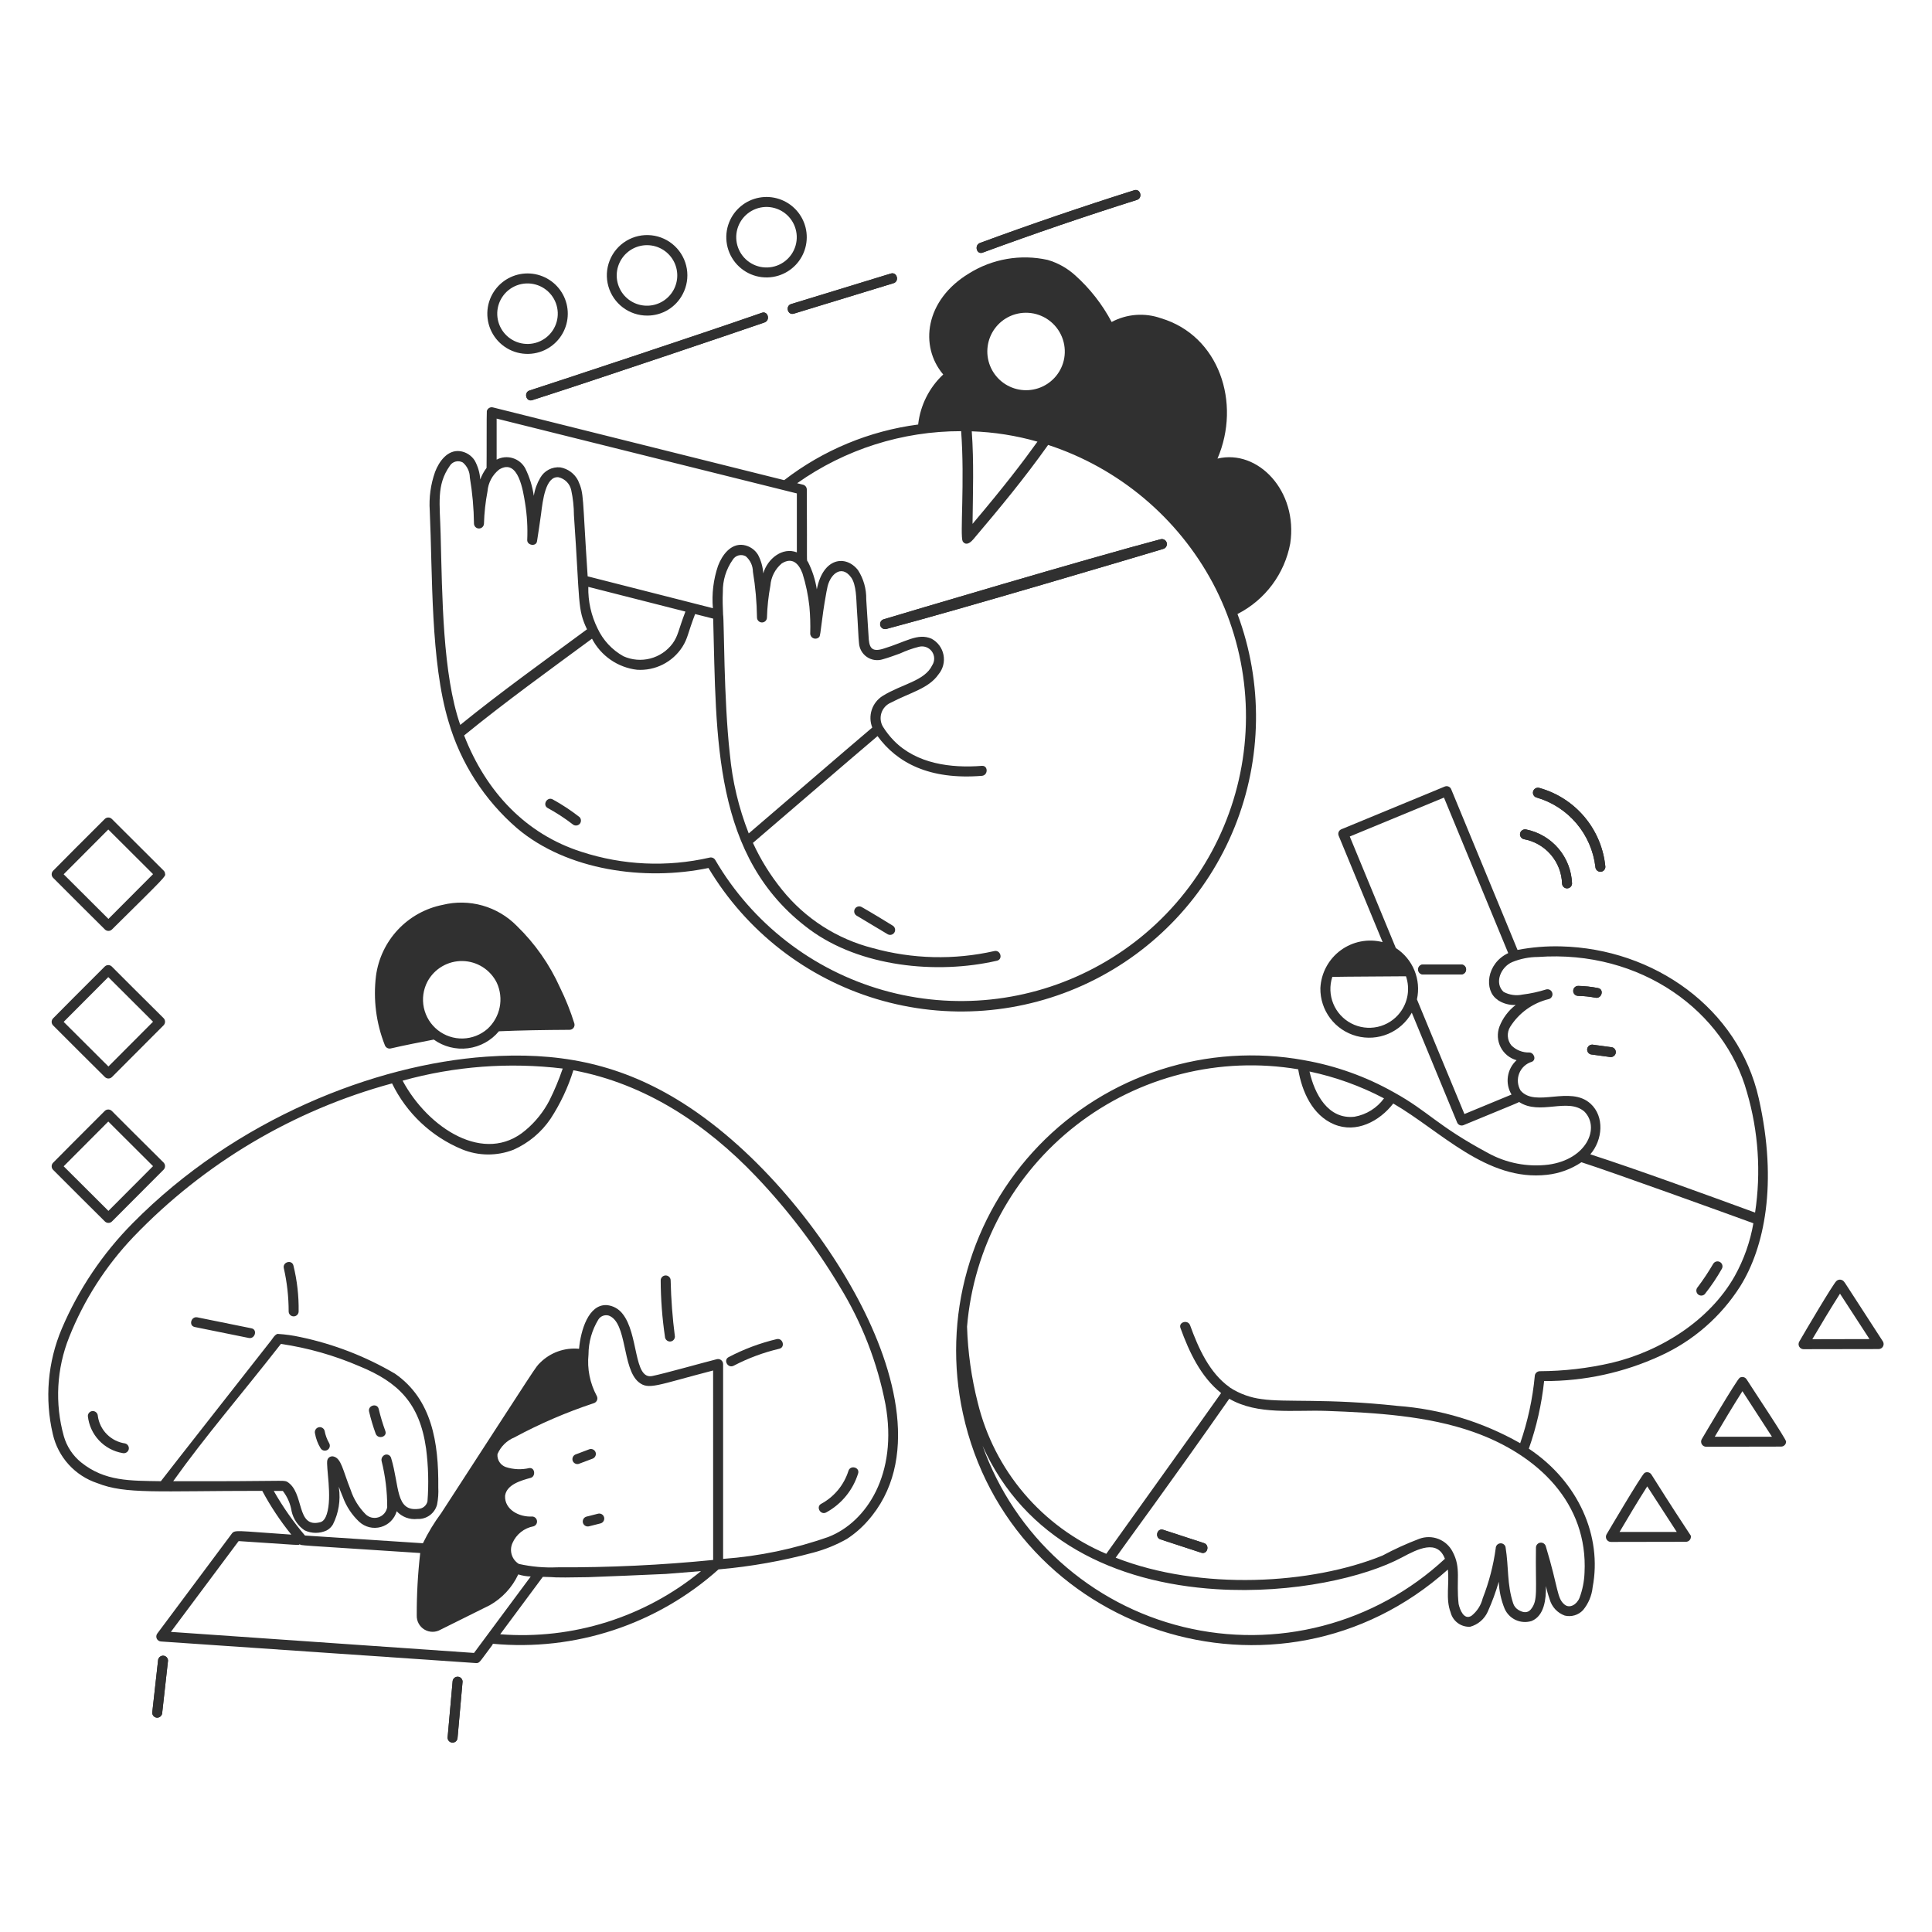 <?xml version="1.0" encoding="UTF-8"?>
<svg width="600px" height="600px" viewBox="0 0 600 600" version="1.1" xmlns="http://www.w3.org/2000/svg" xmlns:xlink="http://www.w3.org/1999/xlink">
    <title>02</title>
    <g id="02" stroke="none" stroke-width="1" fill="none" fill-rule="evenodd">
        <g id="streamlinehq-beta-testing-development-600" transform="translate(15, 59)" fill="#303030" fill-rule="nonzero">
            <path d="M162.726,259.03 C161.541,255.235 160.064,251.536 158.307,247.969 C155.121,240.872 150.62,234.444 145.041,229.024 C142.171,226.123 138.601,224.014 134.676,222.901 C130.751,221.788 126.605,221.708 122.64,222.67 C117.458,223.714 112.729,226.345 109.11,230.198 C105.491,234.05 103.16,238.934 102.441,244.171 C101.555,251.338 102.484,258.61 105.141,265.324 C105.225,265.531 105.377,265.702 105.571,265.81 C105.766,265.921 105.992,265.96 106.212,265.924 C110.748,264.883 115.323,263.998 119.898,263.122 C117.54,261.418 115.748,259.048 114.754,256.315 C113.76,253.582 113.61,250.612 114.323,247.792 C115.036,244.975 116.579,242.434 118.753,240.501 C120.927,238.569 123.631,237.335 126.515,236.958 C129.399,236.581 132.329,237.079 134.927,238.387 C137.524,239.695 139.669,241.753 141.083,244.294 C142.497,246.838 143.114,249.745 142.856,252.64 C142.598,255.538 141.476,258.289 139.635,260.542 C146.04,260.227 157.077,260.152 161.883,260.125 C162.016,260.125 162.147,260.092 162.266,260.032 C162.385,259.972 162.489,259.888 162.57,259.783 C162.651,259.678 162.708,259.555 162.735,259.423 C162.762,259.294 162.759,259.159 162.726,259.03 L162.726,259.03 Z" id="Path"></path>
            <path d="M382.95,94.894 C378.627,85.567 368.82,81.778 361.902,84.433 C370.266,66.907 363.234,44.995 344.046,40.126 C341.706,39.413 339.24,39.209 336.813,39.528 C334.389,39.847 332.058,40.682 329.982,41.977 C327.09,36.325 323.184,31.251 318.462,27.007 C316.062,24.863 313.218,23.275 310.134,22.356 C307.05,21.437 303.804,21.21 300.621,21.691 C289.521,22.966 277.092,29.833 274.653,41.623 C274.058,44.388 274.128,47.255 274.859,49.988 C275.589,52.72 276.958,55.24 278.853,57.34 C274.197,61.461 271.298,67.211 270.753,73.405 C291.189,70.547 311.991,74.721 329.745,85.242 C347.499,95.763 361.149,112.005 368.454,131.305 C382.389,124.285 389.367,108.736 382.95,94.894 Z M306.537,64.351 C303.606,64.946 300.561,64.619 297.822,63.416 C295.083,62.213 292.785,60.193 291.24,57.631 C289.695,55.07 288.978,52.094 289.191,49.11 C289.404,46.126 290.535,43.282 292.428,40.966 C294.321,38.65 296.883,36.976 299.766,36.174 C302.649,35.371 305.706,35.48 308.523,36.485 C311.343,37.49 313.779,39.341 315.504,41.786 C317.226,44.231 318.153,47.149 318.153,50.14 C318.156,53.486 317.001,56.731 314.886,59.321 C312.768,61.912 309.816,63.689 306.537,64.351 L306.537,64.351 Z" id="Shape"></path>
            <path d="M423.429,242.236 C423.414,242.155 423.396,242.077 423.372,241.999 C422.205,239.467 420.333,237.326 417.978,235.832 C415.626,234.339 412.89,233.556 410.103,233.578 C407.316,233.601 404.595,234.427 402.264,235.959 C399.936,237.49 398.097,239.662 396.972,242.212 C396.906,242.347 396.876,242.494 396.882,242.644 C396.885,242.791 396.927,242.938 397.002,243.067 C397.077,243.196 397.182,243.304 397.308,243.385 C397.434,243.463 397.575,243.511 397.725,243.523 C404.778,243.334 422.241,243.439 422.757,243.277 C422.874,243.259 422.982,243.217 423.081,243.154 C423.18,243.088 423.261,243.004 423.327,242.908 C423.39,242.809 423.432,242.698 423.45,242.581 C423.468,242.467 423.459,242.35 423.429,242.236 L423.429,242.236 Z" id="Path"></path>
            <path d="M150.291,65.263 C168.795,59.356 216.831,43.093 222.435,41.131 C224.304,40.477 223.5,37.483 221.61,38.131 C203.277,44.542 155.124,60.457 149.469,62.26 C147.573,62.881 148.383,65.872 150.291,65.263 Z" id="Path"></path>
            <path d="M231.531,38.41 L262.491,28.948 C264.393,28.366 263.583,25.375 261.669,25.948 L230.706,35.422 C228.807,36.004 229.617,38.995 231.531,38.41 Z" id="Path"></path>
            <path d="M290.178,19.45 C306.168,13.561 322.068,8.131 338.082,3.079 C339.975,2.479 339.165,-0.521 337.257,0.079 C320.907,5.242 305.013,10.681 289.353,16.45 C287.499,17.146 288.291,20.14 290.178,19.45 Z" id="Path"></path>
            <path d="M260.289,136.321 C282.789,130.387 339.969,113.362 346.245,111.469 C346.443,111.415 346.626,111.322 346.788,111.197 C346.95,111.072 347.085,110.916 347.184,110.739 C347.286,110.561 347.352,110.366 347.376,110.163 C347.403,109.96 347.388,109.755 347.334,109.558 C347.28,109.361 347.187,109.176 347.064,109.015 C346.938,108.853 346.782,108.718 346.605,108.617 C346.428,108.516 346.23,108.451 346.029,108.426 C345.825,108.4 345.621,108.415 345.423,108.469 C322.923,114.4 265.743,131.428 259.467,133.318 C259.27,133.372 259.086,133.464 258.924,133.589 C258.763,133.714 258.628,133.87 258.527,134.048 C258.426,134.225 258.36,134.421 258.335,134.623 C258.309,134.826 258.324,135.032 258.378,135.229 C258.432,135.426 258.524,135.61 258.649,135.772 C258.775,135.933 258.93,136.068 259.108,136.169 C259.285,136.27 259.481,136.335 259.683,136.361 C259.886,136.386 260.092,136.372 260.289,136.318 L260.289,136.321 Z" id="Path"></path>
            <path d="M481.308,247.861 C479.262,247.447 477.18,247.219 475.092,247.183 C474.681,247.183 474.288,247.345 473.997,247.636 C473.706,247.927 473.544,248.32 473.544,248.731 C473.544,249.142 473.706,249.535 473.997,249.826 C474.288,250.117 474.681,250.279 475.092,250.279 C476.904,250.315 478.713,250.504 480.492,250.849 C482.433,251.236 483.264,248.254 481.308,247.861 Z" id="Path"></path>
            <path d="M485.667,266.251 L479.868,265.465 C479.472,265.366 479.055,265.423 478.701,265.624 C478.344,265.825 478.083,266.155 477.963,266.545 C477.909,266.74 477.894,266.947 477.918,267.148 C477.942,267.349 478.008,267.544 478.107,267.721 C478.209,267.898 478.341,268.054 478.503,268.18 C478.662,268.303 478.848,268.396 479.043,268.45 L484.845,269.239 C485.241,269.335 485.658,269.278 486.012,269.077 C486.366,268.876 486.63,268.546 486.75,268.156 C486.804,267.961 486.819,267.754 486.795,267.553 C486.768,267.352 486.705,267.157 486.603,266.98 C486.504,266.803 486.369,266.647 486.207,266.521 C486.048,266.398 485.862,266.305 485.667,266.251 L485.667,266.251 Z" id="Path"></path>
            <path d="M438.792,240.529 L426.93,240.529 C426.531,240.546 426.153,240.717 425.877,241.006 C425.601,241.294 425.448,241.678 425.448,242.077 C425.448,242.479 425.601,242.863 425.877,243.151 C426.153,243.439 426.531,243.61 426.93,243.628 L438.792,243.628 C439.191,243.61 439.569,243.439 439.845,243.151 C440.121,242.863 440.274,242.479 440.274,242.077 C440.274,241.678 440.121,241.294 439.845,241.006 C439.569,240.717 439.191,240.546 438.792,240.529 L438.792,240.529 Z" id="Path"></path>
            <path d="M358.905,420.226 L346.245,416.092 C344.346,415.471 343.545,418.462 345.423,419.077 L358.08,423.214 C359.991,423.832 360.795,420.844 358.905,420.226 Z" id="Path"></path>
            <path d="M139.821,387.904 C145.158,383.362 161.121,376.975 167.748,374.776 C165.678,370.366 164.874,365.467 165.426,360.625 C162.69,360.271 159.909,360.691 157.4,361.84 C154.891,362.986 152.754,364.816 151.233,367.117 C150.495,368.236 120.033,415.216 118.731,417.199 C117.606,418.87 116.793,420.73 116.331,422.689 C115.794,424.957 115.944,424.708 115.131,442.066 C115.004,442.978 115.16,443.905 115.577,444.727 C115.995,445.546 116.653,446.218 117.465,446.653 C118.221,446.968 119.044,447.091 119.859,447.01 C120.675,446.929 121.458,446.65 122.139,446.194 C142.188,436.234 139.479,438.676 145.695,429.094 C139.275,426.676 140.103,417.295 146.748,413.992 C144.765,413.668 142.953,412.672 141.619,411.169 C140.284,409.669 139.507,407.752 139.419,405.745 C139.552,404.392 140.05,403.102 140.859,402.01 C141.667,400.915 142.757,400.063 144.012,399.541 C137.796,399.01 134.286,392.602 139.821,387.904 Z" id="Path"></path>
            <path d="M34.08,456.739 C33.48,462.121 32.88,467.506 32.28,472.891 C32.281,473.302 32.444,473.695 32.734,473.986 C33.024,474.274 33.417,474.439 33.828,474.439 C34.236,474.433 34.626,474.268 34.916,473.977 C35.205,473.689 35.371,473.299 35.379,472.891 L37.179,456.739 C37.179,456.328 37.016,455.935 36.726,455.644 C36.435,455.353 36.042,455.188 35.631,455.188 C35.221,455.194 34.83,455.359 34.541,455.65 C34.251,455.938 34.086,456.328 34.08,456.739 L34.08,456.739 Z" id="Path"></path>
            <path d="M125.559,463.24 C125.039,469.039 124.521,474.841 124.005,480.64 C124.006,481.051 124.17,481.444 124.461,481.735 C124.751,482.026 125.145,482.191 125.556,482.191 C125.965,482.185 126.355,482.017 126.644,481.729 C126.933,481.438 127.098,481.048 127.104,480.64 L128.658,463.24 C128.64,462.841 128.469,462.463 128.181,462.187 C127.892,461.911 127.508,461.758 127.108,461.758 C126.709,461.758 126.325,461.911 126.036,462.187 C125.747,462.463 125.577,462.841 125.559,463.24 L125.559,463.24 Z" id="Path"></path>
            <path d="M458.187,201.598 C461.451,202.183 464.415,203.87 466.587,206.377 C468.756,208.884 470.001,212.059 470.112,215.374 C470.13,215.773 470.301,216.15 470.589,216.426 C470.877,216.702 471.261,216.856 471.66,216.856 C472.062,216.856 472.446,216.702 472.734,216.426 C473.022,216.15 473.193,215.773 473.211,215.374 C473.064,211.393 471.582,207.577 469.008,204.537 C466.434,201.497 462.912,199.41 459.009,198.61 C458.613,198.514 458.196,198.572 457.842,198.774 C457.488,198.975 457.224,199.303 457.104,199.693 C456.996,200.089 457.047,200.512 457.251,200.869 C457.455,201.226 457.791,201.488 458.187,201.598 L458.187,201.598 Z" id="Path"></path>
            <path d="M462.21,188.677 C467.028,190.078 471.327,192.865 474.573,196.692 C477.816,200.518 479.865,205.214 480.462,210.196 C480.471,210.604 480.636,210.993 480.924,211.282 C481.212,211.57 481.602,211.736 482.01,211.744 C482.421,211.744 482.814,211.581 483.105,211.291 C483.396,211 483.561,210.607 483.561,210.196 C483.024,204.512 480.774,199.125 477.108,194.748 C473.442,190.372 468.534,187.213 463.032,185.689 C462.633,185.58 462.21,185.633 461.85,185.837 C461.493,186.042 461.229,186.38 461.121,186.778 C461.013,187.175 461.064,187.6 461.271,187.959 C461.475,188.317 461.811,188.58 462.21,188.689 L462.21,188.677 Z" id="Path"></path>
            <g id="Group" transform="translate(0, 0)">
                <path d="M106.365,266.602 C110.793,265.582 115.32,264.703 119.712,263.851 C122.783,266.062 126.579,267.028 130.334,266.548 C134.089,266.071 137.522,264.187 139.941,261.274 C146.841,260.974 153.711,260.869 161.889,260.821 C162.127,260.818 162.361,260.761 162.574,260.656 C162.786,260.548 162.972,260.395 163.115,260.203 C163.258,260.014 163.356,259.795 163.401,259.561 C163.446,259.327 163.437,259.084 163.374,258.856 C162.18,255.025 160.689,251.293 158.916,247.693 C155.692,240.515 151.137,234.014 145.491,228.535 C142.548,225.543 138.878,223.369 134.84,222.226 C130.803,221.083 126.537,221.01 122.463,222.016 C117.141,223.076 112.285,225.774 108.573,229.731 C104.861,233.689 102.48,238.708 101.763,244.087 C100.87,251.359 101.812,258.739 104.502,265.555 C104.626,265.93 104.886,266.245 105.23,266.44 C105.575,266.635 105.98,266.692 106.365,266.602 L106.365,266.602 Z M117.765,245.815 C118.821,243.859 120.395,242.23 122.315,241.111 C124.235,239.988 126.426,239.417 128.649,239.458 C130.872,239.499 133.04,240.151 134.917,241.342 C136.794,242.536 138.307,244.219 139.29,246.214 C140.384,248.596 140.694,251.263 140.177,253.831 C139.66,256.399 138.342,258.739 136.413,260.512 C134.293,262.375 131.587,263.437 128.766,263.515 C125.944,263.59 123.185,262.675 120.968,260.926 C118.751,259.18 117.217,256.711 116.632,253.948 C116.046,251.188 116.448,248.308 117.765,245.812 L117.765,245.815 Z M141.525,243.874 C140.472,242.053 139.05,240.47 137.351,239.228 C135.653,237.986 133.713,237.112 131.658,236.661 C129.603,236.21 127.476,236.193 125.413,236.61 C123.35,237.027 121.397,237.869 119.678,239.083 C117.96,240.297 116.512,241.855 115.429,243.661 C114.346,245.464 113.652,247.474 113.389,249.562 C113.126,251.65 113.301,253.771 113.903,255.787 C114.506,257.803 115.521,259.672 116.886,261.274 C113.586,261.928 110.286,262.606 106.986,263.311 C105.257,258.451 104.421,253.315 104.52,248.158 C104.562,243.571 105.835,239.081 108.207,235.156 C110.863,231.362 114.523,228.382 118.776,226.548 C123.029,224.714 127.708,224.1 132.291,224.773 C135.85,225.541 139.165,227.178 141.939,229.537 C147.571,234.441 152.115,240.471 155.277,247.237 C156.978,250.648 158.481,254.152 159.777,257.737 C153.504,257.755 147.672,257.875 142.023,258.1 C143.116,255.868 143.642,253.399 143.552,250.918 C143.463,248.434 142.761,246.01 141.51,243.862 L141.525,243.874 Z" id="Shape"></path>
                <path d="M318.528,47.128 C318.051,44.797 317.031,42.611 315.552,40.747 C314.07,38.884 312.174,37.396 310.011,36.403 C307.848,35.41 305.481,34.942 303.105,35.034 C300.726,35.127 298.404,35.779 296.325,36.937 C294.246,38.095 292.47,39.727 291.141,41.7 C289.809,43.673 288.963,45.932 288.669,48.293 C288.375,50.655 288.642,53.052 289.449,55.291 C290.253,57.53 291.576,59.547 293.307,61.18 C295.638,63.415 298.626,64.844 301.83,65.257 C305.034,65.669 308.286,65.043 311.109,63.471 C313.932,61.899 316.173,59.463 317.511,56.521 C318.846,53.579 319.203,50.287 318.528,47.128 L318.528,47.128 Z M315.336,53.056 C314.844,55.032 313.86,56.851 312.471,58.343 C311.085,59.835 309.342,60.95 307.407,61.585 C305.472,62.22 303.408,62.353 301.407,61.972 C299.406,61.591 297.534,60.709 295.968,59.408 C294.399,58.107 293.19,56.429 292.446,54.532 C291.705,52.636 291.456,50.581 291.726,48.562 C291.993,46.543 292.77,44.626 293.982,42.988 C295.194,41.351 296.802,40.048 298.653,39.202 C300.714,38.268 302.994,37.932 305.238,38.234 C307.479,38.535 309.591,39.462 311.331,40.907 C313.071,42.352 314.37,44.258 315.078,46.406 C315.786,48.555 315.876,50.859 315.336,53.056 L315.336,53.056 Z" id="Shape"></path>
                <path d="M459.792,390.901 C462.186,384.109 463.779,377.062 464.541,369.901 C477.009,369.955 489.336,367.276 500.655,362.053 C510.843,357.412 519.459,349.906 525.456,340.453 C532.899,328.519 537.189,308.701 531.207,282.136 C524.907,254.113 498.603,235.594 469.761,234.907 C465.24,234.788 460.722,235.158 456.282,236.008 C456.207,235.708 455.982,235.33 435.723,186.208 C435.66,186.015 435.558,185.837 435.426,185.684 C435.294,185.53 435.132,185.405 434.949,185.314 C434.769,185.224 434.571,185.17 434.367,185.156 C434.166,185.142 433.962,185.168 433.77,185.233 L401.67,198.496 C401.478,198.56 401.301,198.661 401.148,198.794 C400.992,198.927 400.869,199.089 400.776,199.27 C400.686,199.452 400.632,199.649 400.62,199.851 C400.605,200.053 400.632,200.257 400.695,200.449 C402.408,204.589 411.954,227.692 414.387,233.584 C412.158,233.016 409.83,232.951 407.574,233.392 C405.318,233.834 403.185,234.772 401.337,236.139 C399.486,237.505 397.962,239.266 396.876,241.294 C395.79,243.319 395.169,245.563 395.055,247.861 C394.998,251.236 396.072,254.536 398.103,257.233 C400.134,259.93 403.008,261.871 406.269,262.75 C409.53,263.626 412.989,263.392 416.1,262.081 C419.211,260.767 421.797,258.454 423.444,255.508 L437.478,289.48 C437.541,289.672 437.643,289.852 437.775,290.005 C437.907,290.161 438.069,290.284 438.252,290.377 C438.435,290.467 438.633,290.521 438.834,290.533 C439.038,290.548 439.242,290.521 439.434,290.455 C457.29,283.051 456.504,283.501 456.717,283.201 C463.23,287.518 471.804,281.767 477.012,286.177 C482.01,291.175 477.822,301.075 465.849,302.695 C459.375,303.493 452.817,302.224 447.105,299.074 C431.115,290.485 428.721,286.222 417.891,280.234 C409.275,275.368 399.891,272.005 390.147,270.283 C390.108,270.283 390.078,270.283 390.039,270.283 C390.003,270.265 389.967,270.25 389.928,270.238 C375.087,267.544 359.808,268.558 345.453,273.187 C331.095,277.816 318.105,285.916 307.629,296.77 C297.156,307.624 289.521,320.896 285.408,335.407 C281.292,349.921 280.824,365.224 284.043,379.96 C298.824,447.925 382.05,475.516 434.643,428.443 C435.162,432.781 433.896,437.536 435.489,441.703 C435.822,443.044 436.611,444.226 437.718,445.045 C438.828,445.867 440.19,446.275 441.567,446.203 C442.767,445.876 443.88,445.285 444.828,444.475 C445.773,443.665 446.526,442.657 447.036,441.52 C448.395,438.505 449.538,435.397 450.456,432.22 C450.57,435.106 451.188,437.95 452.286,440.62 C452.97,442.168 454.2,443.41 455.739,444.112 C457.281,444.811 459.024,444.922 460.641,444.421 C464.649,442.807 465.141,437.503 465.105,433.81 C465.105,433.021 465.075,434.23 466.263,437.677 C466.584,438.832 467.175,439.894 467.991,440.776 C468.807,441.655 469.821,442.324 470.949,442.732 C471.957,442.975 473.013,442.948 474.006,442.654 C475.002,442.36 475.899,441.808 476.613,441.055 C478.305,439.018 479.352,436.522 479.613,433.885 C482.607,418.18 475.278,401.218 459.792,390.901 Z M450.045,251.455 C450.09,251.503 450.141,251.551 450.192,251.599 C451.824,252.673 453.759,253.201 455.712,253.099 C453.441,254.839 451.692,257.17 450.66,259.84 C450.279,260.872 450.117,261.973 450.18,263.071 C450.246,264.169 450.54,265.24 451.041,266.221 C451.542,267.199 452.241,268.063 453.093,268.759 C453.945,269.455 454.932,269.968 455.991,270.262 C454.533,271.582 453.582,273.364 453.294,275.311 C453.006,277.255 453.405,279.238 454.419,280.921 L439.791,286.972 C433.491,271.756 425.214,251.872 425.043,251.368 C425.709,248.359 425.436,245.218 424.266,242.368 C423.096,239.517 421.08,237.092 418.491,235.42 L404.184,200.785 L433.437,188.698 L453.393,236.998 C446.589,240.202 445.791,248.602 450.045,251.455 Z M400.449,241.054 C401.559,239.521 403.011,238.272 404.694,237.406 C406.377,236.539 408.237,236.081 410.13,236.069 C412.02,236.056 413.889,236.488 415.584,237.331 C417.276,238.175 418.746,239.405 419.877,240.922 C417.12,240.955 404.184,240.988 400.449,241.054 Z M419.805,255.454 C418.074,257.716 415.602,259.294 412.821,259.909 C410.037,260.521 407.13,260.131 404.61,258.805 C402.087,257.479 400.119,255.304 399.048,252.664 C397.977,250.024 397.875,247.09 398.76,244.384 C403.149,244.282 418.401,244.24 421.638,244.192 C422.283,246.073 422.451,248.086 422.133,250.051 C421.812,252.013 421.014,253.867 419.805,255.448 L419.805,255.454 Z M478.941,283.747 C472.626,278.005 461.841,285.079 457.23,279.676 C456.759,278.878 456.477,277.984 456.402,277.063 C456.33,276.139 456.468,275.212 456.807,274.351 C457.146,273.49 457.677,272.716 458.358,272.092 C459.042,271.465 459.858,271.003 460.746,270.742 C462.225,270.088 461.379,267.886 459.963,267.859 C458.925,267.892 457.89,267.712 456.924,267.328 C455.958,266.947 455.082,266.368 454.35,265.63 C453.714,264.832 453.336,263.857 453.27,262.837 C453.204,261.82 453.45,260.803 453.978,259.93 C456.696,255.583 461.01,252.475 465.996,251.278 C466.395,251.17 466.731,250.906 466.935,250.546 C467.139,250.189 467.193,249.763 467.082,249.367 C466.974,248.968 466.71,248.629 466.353,248.425 C465.993,248.221 465.57,248.17 465.171,248.278 C462.771,249.037 460.302,249.574 457.803,249.877 C455.82,250.297 453.756,250.003 451.968,249.052 C448.986,246.328 451.044,241.288 454.668,239.77 C457.185,238.742 459.876,238.21 462.594,238.201 C494.787,235.87 520.653,255.238 527.55,280.261 C531.09,292.369 531.945,305.104 530.055,317.578 C514.311,311.818 493.425,304.186 478.887,299.485 C482.721,295.063 483.378,287.773 478.941,283.741 L478.941,283.747 Z M414.813,282.112 C412.608,285.127 409.32,287.17 405.639,287.812 C397.458,288.712 393.252,280.771 391.68,273.763 C399.738,275.464 407.523,278.269 414.813,282.106 L414.813,282.112 Z M285.324,353.002 C286.335,340.801 289.869,328.945 295.701,318.178 C301.533,307.414 309.534,297.979 319.2,290.464 C328.869,282.952 339.99,277.528 351.861,274.537 C363.732,271.543 376.095,271.048 388.167,273.079 C389.304,279.937 392.556,287.359 399.333,290.179 C406.233,293.047 413.418,289.222 417.69,283.705 C432.462,292.267 446.712,307.975 465.45,305.845 C469.272,305.428 472.938,304.09 476.127,301.945 C485.766,305.029 521.403,317.929 529.527,320.896 C528.534,326.644 526.578,332.185 523.74,337.282 C516.042,350.935 500.94,360.577 485.505,364.246 C478.185,365.938 470.697,366.808 463.185,366.841 C462.777,366.85 462.387,367.015 462.099,367.303 C461.808,367.591 461.643,367.981 461.634,368.389 C460.962,375.484 459.441,382.471 457.107,389.203 C445.389,382.543 432.333,378.58 418.89,377.605 C397.116,375.226 384.141,376.588 376.854,375.505 C373.356,375.076 369.999,373.864 367.032,371.962 C366.996,371.932 366.981,371.896 366.942,371.869 C360.6,367.414 357.159,359.647 354.603,352.6 C353.928,350.737 350.934,351.541 351.603,353.422 C354.303,360.865 357.903,368.599 364.227,373.627 C359.703,380.095 330.99,420.097 328.56,423.556 C318.714,419.386 309.981,412.972 303.054,404.827 C296.124,396.682 291.198,387.031 288.66,376.645 C286.692,368.908 285.573,360.982 285.324,353.002 L285.324,353.002 Z M290.163,390.043 C303.144,418.99 330.912,432.529 362.79,434.539 C386.706,436.039 408.966,430.789 420.411,424.66 C425.241,422.077 431.394,418.933 433.731,425.092 C423.003,435.07 409.965,442.231 395.787,445.924 C381.612,449.62 366.738,449.734 352.503,446.26 C338.271,442.789 325.122,435.832 314.241,426.022 C303.36,416.212 295.086,403.852 290.163,390.052 L290.163,390.043 Z M477.09,429.415 C476.994,432.07 476.475,434.689 475.548,437.179 C474.729,439.279 472.518,440.614 470.925,439.345 C468.453,437.371 469.089,434.488 465.048,421.168 C464.937,420.817 464.709,420.517 464.397,420.319 C464.088,420.121 463.716,420.04 463.353,420.091 C462.987,420.139 462.654,420.316 462.405,420.589 C462.159,420.862 462.018,421.213 462.006,421.582 C461.805,434.923 462.765,437.962 460.404,440.824 C459.336,442.123 457.782,441.748 456.504,440.944 C455.76,440.482 455.202,439.774 454.929,438.94 C452.952,432.874 453.609,427.936 452.553,421.411 C452.451,421.054 452.223,420.742 451.911,420.541 C451.599,420.337 451.224,420.25 450.855,420.301 C450.486,420.352 450.147,420.532 449.898,420.811 C449.652,421.09 449.514,421.45 449.511,421.822 C448.788,427.141 447.432,432.352 445.476,437.35 C444.948,439.516 443.709,441.439 441.96,442.819 C439.617,444.229 438.36,440.863 437.982,439.117 C437.172,431.737 438.84,427.993 436.128,422.917 C435.195,421.096 433.629,419.677 431.721,418.936 C429.813,418.192 427.701,418.174 425.781,418.885 C421.854,420.376 418.026,422.116 414.324,424.102 C392.424,433.039 357.816,435.088 331.485,424.753 C335.172,419.503 348.06,402.157 366.759,375.4 C375.678,380.554 386.859,378.808 396.942,379.171 C412.086,379.714 428.313,380.671 442.575,385.705 C462.804,392.857 478.191,407.932 477.09,429.424 L477.09,429.415 Z" id="Shape"></path>
                <path d="M363.099,83.425 C370.524,66.145 363.627,45.235 345.555,39.838 C343.059,38.957 340.41,38.605 337.77,38.804 C335.133,39.004 332.565,39.75 330.231,40.996 C327.342,35.535 323.508,30.628 318.909,26.503 C316.467,24.286 313.551,22.652 310.386,21.724 C301.983,19.854 293.184,21.368 285.891,25.939 C272.259,34.201 270.477,48.517 277.926,57.298 C273.606,61.342 270.855,66.784 270.159,72.661 C270.151,72.718 270.151,72.777 270.159,72.835 C255.001,74.814 240.639,80.778 228.537,90.118 L138.087,67.525 C137.688,67.424 137.265,67.485 136.91,67.694 C136.555,67.903 136.297,68.243 136.191,68.641 C136.098,69.007 136.164,83.737 136.104,86.311 C135.276,87.406 134.617,88.62 134.148,89.911 C134.011,87.857 133.43,85.858 132.444,84.052 C131.938,83.256 131.265,82.58 130.47,82.072 C129.675,81.565 128.779,81.237 127.845,81.112 C123.945,80.623 121.317,84.382 120.111,87.571 C118.751,91.425 118.19,95.517 118.464,99.595 C119.364,119.5 118.671,146.443 124.293,165.079 C128.042,177.957 135.44,189.473 145.593,198.238 C161.058,211.321 185.193,214.69 205.02,210.562 C216.729,230.159 235.341,244.672 257.201,251.251 C279.061,257.827 302.592,255.997 323.172,246.118 C343.749,236.236 359.892,219.019 368.43,197.846 C376.965,176.674 377.28,153.075 369.309,131.683 L369.399,131.644 C373.602,129.489 377.256,126.399 380.082,122.612 C382.905,118.825 384.825,114.442 385.692,109.798 C388.152,93.484 375.666,80.41 363.099,83.425 Z M239.457,138.772 C239.931,138.055 240.126,133.177 241.557,125.419 C241.719,124.552 241.584,125.149 241.842,123.973 C242.487,119.596 246.213,116.038 249.318,120.313 C250.98,122.605 250.908,127.177 251.085,129.748 C251.499,135.79 251.559,138.835 251.766,140.668 C251.814,141.536 252.062,142.382 252.49,143.14 C252.918,143.897 253.515,144.546 254.234,145.036 C254.954,145.525 255.776,145.843 256.637,145.963 C257.499,146.084 258.377,146.005 259.203,145.732 C260.367,145.447 263.91,144.181 264.54,143.932 C266.399,143.07 268.335,142.383 270.321,141.88 C271.063,141.675 271.851,141.701 272.577,141.955 C273.305,142.209 273.937,142.678 274.392,143.3 C274.845,143.922 275.099,144.668 275.119,145.438 C275.139,146.207 274.924,146.965 274.503,147.61 C272.184,152.494 265.098,153.421 259.131,157.114 C257.526,158.113 256.322,159.645 255.73,161.441 C255.138,163.237 255.195,165.184 255.891,166.942 C249.24,172.54 219.915,197.842 217.527,199.828 C214.416,191.927 212.441,183.626 211.659,175.171 C209.736,158.02 209.91,133.735 209.559,131.854 C209.454,129.52 209.367,127.186 209.484,124.855 C209.422,121.28 210.495,117.778 212.55,114.853 C212.953,114.181 213.601,113.691 214.357,113.488 C215.114,113.284 215.92,113.382 216.606,113.761 C217.298,114.355 217.854,115.092 218.237,115.92 C218.62,116.748 218.821,117.649 218.826,118.561 C219.605,123.255 220.027,128.002 220.089,132.76 C220.089,133.17 220.252,133.564 220.542,133.855 C220.833,134.145 221.226,134.308 221.637,134.308 C222.047,134.308 222.441,134.145 222.731,133.855 C223.022,133.564 223.185,133.17 223.185,132.76 C223.284,129.437 223.641,126.127 224.253,122.86 C224.352,121.538 224.715,120.249 225.319,119.07 C225.923,117.89 226.757,116.843 227.772,115.99 C231.072,113.89 233.109,116.062 234.237,119.14 C235.281,122.475 235.994,125.904 236.367,129.379 C236.622,132.171 236.707,134.976 236.622,137.779 C236.631,138.104 236.739,138.419 236.931,138.682 C237.123,138.945 237.39,139.143 237.698,139.251 C238.005,139.358 238.338,139.37 238.652,139.285 C238.966,139.199 239.247,139.02 239.457,138.772 L239.457,138.772 Z M139.236,71.002 C145.41,72.541 212.166,89.176 232.47,94.24 L232.47,112.54 C228.009,110.8 223.338,114.514 222.039,119.074 L222.039,119.038 C221.901,117.031 221.348,115.074 220.413,113.293 C219.929,112.497 219.279,111.814 218.508,111.292 C217.737,110.77 216.862,110.419 215.943,110.266 C211.935,109.624 209.217,113.461 207.984,116.74 C206.552,120.964 206.01,125.439 206.394,129.883 C201.957,128.761 182.19,123.724 167.502,119.983 C165.801,94.672 166.452,94.516 164.52,90.205 C163.976,89.155 163.199,88.243 162.247,87.54 C161.296,86.836 160.197,86.361 159.033,86.149 C157.788,86.023 156.534,86.262 155.423,86.838 C154.313,87.414 153.394,88.302 152.781,89.392 C151.764,91.112 151.086,93.011 150.783,94.987 C150.347,92.016 149.448,89.132 148.119,86.44 C147.288,84.915 145.891,83.777 144.23,83.272 C142.568,82.767 140.775,82.935 139.236,83.74 L139.236,71.002 Z M197.862,130.93 C195.6,136.855 195.651,138.364 193.896,140.83 C192.182,143.135 189.733,144.785 186.953,145.508 C184.173,146.23 181.23,145.981 178.611,144.802 C175.087,142.839 172.275,139.813 170.574,136.156 C168.591,132.15 167.607,127.724 167.706,123.256 C173.691,124.765 192.621,129.604 197.862,130.93 Z M121.842,106.861 C121.593,97.336 120.495,91.642 124.665,85.711 C125.068,85.039 125.716,84.55 126.473,84.347 C127.23,84.144 128.035,84.243 128.721,84.622 C129.396,85.189 129.942,85.897 130.319,86.695 C130.697,87.492 130.897,88.362 130.908,89.245 C131.708,94.004 132.14,98.819 132.201,103.645 C132.218,104.044 132.389,104.421 132.678,104.697 C132.967,104.974 133.351,105.128 133.75,105.128 C134.15,105.128 134.534,104.974 134.823,104.697 C135.111,104.421 135.282,104.044 135.3,103.645 C135.397,100.271 135.764,96.91 136.398,93.595 C136.502,92.274 136.878,90.988 137.504,89.82 C138.129,88.652 138.99,87.625 140.031,86.806 C146.031,83.146 147.483,93.676 148.08,97.306 C148.687,101.067 148.906,104.881 148.734,108.688 C148.662,110.395 151.521,110.848 151.776,109.099 C152.199,106.252 152.676,103.414 153.039,100.555 C153.543,96.505 154.434,88.732 158.469,89.218 C159.434,89.44 160.316,89.933 161.011,90.639 C161.707,91.345 162.187,92.233 162.396,93.202 C162.948,95.757 163.23,98.363 163.239,100.978 C165.15,128.578 164.274,130 167.298,136.441 C154.005,146.251 140.16,156.184 127.935,166.126 C122.448,150.34 122.355,126.436 121.842,106.861 L121.842,106.861 Z M324.837,241.606 C304.674,252.28 281.167,254.749 259.227,248.497 C237.287,242.242 218.614,227.749 207.111,208.048 C206.933,207.759 206.667,207.534 206.353,207.406 C206.038,207.278 205.691,207.254 205.362,207.337 C192.18,210.356 178.425,209.734 165.57,205.537 C148.248,200.002 135.951,186.886 129.138,169.402 C142.014,158.902 155.493,149.206 168.852,139.351 C170.217,141.979 172.204,144.233 174.642,145.915 C177.078,147.598 179.891,148.657 182.832,149.002 C185.596,149.183 188.359,148.621 190.833,147.376 C193.308,146.13 195.404,144.244 196.905,141.916 C198.642,139.171 198.492,137.929 200.874,131.698 L206.484,133.117 C207.513,170.209 206.259,207.295 236.376,229.621 C252.006,241.213 275.742,243.703 294.621,239.359 C296.565,238.912 295.743,235.927 293.799,236.359 C281.328,239.179 268.353,238.863 256.035,235.438 C244.944,232.613 235.069,226.266 227.892,217.351 C224.27,212.889 221.225,207.988 218.829,202.765 C219.993,201.805 251.412,174.742 257.529,169.606 C263.58,177.892 273.621,183.253 289.929,181.942 C291.903,181.786 291.921,178.693 289.929,178.846 C280.299,179.584 269.7,178.225 262.629,171.046 C261.327,169.712 260.174,168.241 259.191,166.657 C258.817,166.016 258.583,165.303 258.507,164.565 C258.43,163.827 258.511,163.081 258.745,162.377 C258.98,161.673 259.361,161.027 259.865,160.482 C260.368,159.937 260.982,159.506 261.666,159.217 C267.666,156.07 273.387,154.849 276.447,150.448 C277.143,149.617 277.646,148.641 277.917,147.591 C278.187,146.541 278.22,145.444 278.012,144.38 C277.804,143.316 277.361,142.312 276.715,141.441 C276.069,140.57 275.236,139.855 274.278,139.348 C269.973,137.5 266.325,140.356 259.206,142.501 C255.45,143.635 254.877,141.862 254.736,138.475 C254.736,138.418 254.166,129.559 254.016,127.114 C254.082,123.898 253.186,120.736 251.445,118.033 C247.683,113.275 240.618,114.07 238.668,124.033 C238.204,121.053 237.274,118.164 235.911,115.474 C235.407,114.661 235.71,117.754 235.56,93.037 C235.558,92.697 235.447,92.368 235.242,92.097 C235.037,91.826 234.749,91.63 234.423,91.537 L232.557,91.072 C247.447,80.53 265.247,74.88 283.491,74.902 C284.658,90.595 283.089,107.302 283.962,109.102 C284.589,110.089 285.708,110.323 287.289,108.463 C295.719,98.512 303.078,89.62 310.509,79.174 C332.439,86.36 350.757,101.726 361.647,122.074 C367.092,132.337 370.458,143.572 371.553,155.138 C372.651,166.704 371.454,178.372 368.034,189.475 C364.617,200.578 359.04,210.898 351.627,219.843 C344.217,228.788 335.112,236.184 324.837,241.606 L324.837,241.606 Z M286.791,74.95 C293.697,75.184 300.546,76.262 307.191,78.16 C302.409,84.814 296.991,91.897 287.031,103.696 C287.133,94.102 287.487,84.502 286.791,74.95 Z M368.166,128.731 C360.726,110.241 347.412,94.709 330.279,84.529 C313.143,74.348 293.136,70.083 273.339,72.391 C274.134,66.932 276.946,61.97 281.22,58.483 C281.364,58.339 281.478,58.168 281.556,57.98 C281.634,57.793 281.673,57.591 281.673,57.388 C281.673,57.184 281.634,56.983 281.556,56.795 C281.478,56.607 281.364,56.437 281.22,56.293 C271.92,47.164 276.624,28.549 298.998,24.346 C301.917,23.761 304.926,23.784 307.836,24.414 C310.746,25.045 313.494,26.268 315.909,28.009 C321.153,32.415 325.398,37.886 328.365,44.059 C328.485,44.257 328.65,44.427 328.842,44.554 C329.037,44.681 329.259,44.763 329.487,44.794 C329.718,44.825 329.952,44.803 330.174,44.732 C330.396,44.66 330.597,44.54 330.765,44.38 C334.482,40.939 340.491,41.806 342.903,42.34 C359.151,45.94 369.201,66.073 358.629,85.651 C358.464,85.949 358.404,86.292 358.455,86.628 C358.506,86.964 358.665,87.274 358.908,87.511 C359.154,87.747 359.469,87.897 359.805,87.937 C360.144,87.977 360.483,87.906 360.777,87.733 C369.141,82.393 382.482,90.166 382.893,104.794 C382.899,109.758 381.525,114.626 378.924,118.853 C376.323,123.081 372.594,126.501 368.16,128.731 L368.166,128.731 Z" id="Shape"></path>
                <path d="M152.586,50.332 C154.598,49.699 156.417,48.567 157.873,47.041 C159.33,45.516 160.376,43.647 160.916,41.608 C161.455,39.569 161.469,37.426 160.957,35.38 C160.446,33.334 159.424,31.451 157.989,29.906 C156.552,28.362 154.749,27.205 152.746,26.545 C150.743,25.885 148.605,25.743 146.532,26.132 C144.459,26.521 142.518,27.428 140.891,28.769 C139.263,30.11 138.001,31.842 137.223,33.802 C136.351,35.997 136.12,38.395 136.555,40.717 C136.991,43.038 138.075,45.189 139.683,46.919 C141.291,48.649 143.357,49.888 145.641,50.492 C147.924,51.096 150.333,51.041 152.586,50.332 L152.586,50.332 Z M140.946,33.292 C142.034,31.62 143.626,30.338 145.491,29.631 C147.356,28.924 149.397,28.828 151.32,29.359 C153.243,29.888 154.947,31.016 156.187,32.579 C157.426,34.142 158.136,36.058 158.215,38.051 C158.293,40.044 157.735,42.01 156.622,43.665 C155.509,45.32 153.898,46.578 152.022,47.257 C150.147,47.936 148.104,48.001 146.19,47.442 C144.275,46.883 142.588,45.73 141.372,44.149 C140.184,42.607 139.505,40.733 139.429,38.788 C139.353,36.843 139.883,34.922 140.946,33.292 L140.946,33.292 Z" id="Shape"></path>
                <path d="M186.015,39.01 C188.284,39.016 190.512,38.398 192.453,37.222 C194.394,36.047 195.975,34.36 197.022,32.347 C198.299,29.929 198.749,27.159 198.302,24.461 C197.854,21.764 196.535,19.287 194.546,17.41 C192.557,15.534 190.008,14.361 187.288,14.072 C184.569,13.783 181.83,14.393 179.491,15.809 C177.151,17.225 175.341,19.369 174.336,21.913 C173.331,24.456 173.188,27.259 173.929,29.891 C174.669,32.523 176.252,34.84 178.435,36.487 C180.618,38.135 183.28,39.021 186.015,39.01 Z M178.038,21.439 C178.913,20.085 180.121,18.978 181.547,18.226 C182.973,17.474 184.569,17.101 186.18,17.143 C187.792,17.186 189.366,17.642 190.75,18.469 C192.135,19.295 193.283,20.464 194.085,21.862 C194.888,23.26 195.317,24.842 195.331,26.454 C195.346,28.066 194.946,29.655 194.169,31.068 C193.392,32.48 192.265,33.67 190.896,34.521 C189.527,35.372 187.962,35.857 186.351,35.929 C184.626,36.009 182.913,35.612 181.399,34.781 C179.885,33.951 178.63,32.719 177.771,31.222 C176.912,29.724 176.482,28.019 176.529,26.293 C176.576,24.567 177.098,22.887 178.038,21.439 L178.038,21.439 Z" id="Shape"></path>
                <path d="M226.806,26.584 C228.816,25.95 230.634,24.818 232.09,23.293 C233.545,21.768 234.591,19.899 235.13,17.861 C235.669,15.823 235.684,13.681 235.173,11.636 C234.661,9.591 233.641,7.708 232.206,6.163 C230.771,4.619 228.969,3.462 226.967,2.801 C224.965,2.14 222.828,1.997 220.756,2.384 C218.684,2.771 216.743,3.676 215.115,5.015 C213.486,6.354 212.223,8.083 211.443,10.042 C210.568,12.238 210.334,14.637 210.768,16.961 C211.202,19.285 212.286,21.437 213.895,23.17 C215.504,24.902 217.571,26.142 219.856,26.746 C222.141,27.351 224.551,27.294 226.806,26.584 L226.806,26.584 Z M215.166,9.541 C216.254,7.87 217.846,6.588 219.711,5.881 C221.576,5.174 223.617,5.079 225.54,5.609 C227.463,6.139 229.167,7.267 230.406,8.83 C231.645,10.393 232.355,12.309 232.434,14.302 C232.512,16.295 231.954,18.261 230.841,19.916 C229.728,21.571 228.117,22.828 226.242,23.508 C224.367,24.187 222.324,24.252 220.41,23.693 C218.495,23.135 216.808,21.982 215.592,20.401 C214.404,18.858 213.726,16.984 213.649,15.039 C213.573,13.093 214.103,11.172 215.166,9.541 Z" id="Shape"></path>
                <path d="M19.722,286.009 C19.429,285.724 19.036,285.565 18.627,285.565 C18.218,285.565 17.825,285.724 17.532,286.009 C12.81,290.671 1.488,302.104 1.488,302.104 C1.202,302.398 1.043,302.791 1.043,303.199 C1.043,303.607 1.202,304 1.488,304.294 C4.938,307.789 17.28,320.044 17.58,320.338 C17.873,320.623 18.266,320.782 18.675,320.782 C19.084,320.782 19.477,320.623 19.77,320.338 C19.77,320.338 35.148,304.909 35.817,304.246 C36.099,303.952 36.256,303.559 36.256,303.151 C36.256,302.743 36.099,302.35 35.817,302.056 C31.08,297.412 20.391,286.672 19.722,286.009 Z M18.672,317.053 L4.773,303.202 L18.63,289.303 L32.529,303.16 L18.672,317.053 Z" id="Shape"></path>
                <path d="M17.58,275.491 C17.872,275.776 18.265,275.938 18.675,275.938 C19.084,275.938 19.477,275.776 19.77,275.491 C19.77,275.491 35.148,260.062 35.817,259.399 C36.099,259.105 36.256,258.712 36.256,258.304 C36.256,257.896 36.099,257.503 35.817,257.209 C31.08,252.565 20.394,241.825 19.722,241.165 C19.43,240.877 19.037,240.716 18.627,240.716 C18.217,240.716 17.824,240.877 17.532,241.165 C12.81,245.824 2.148,256.585 1.488,257.257 C1.201,257.548 1.04,257.941 1.04,258.352 C1.04,258.76 1.201,259.156 1.488,259.447 C4.938,262.942 17.28,275.194 17.58,275.491 Z M18.63,244.45 L32.529,258.307 L18.672,272.206 L4.773,258.349 L18.63,244.45 Z" id="Shape"></path>
                <path d="M17.586,229.66 C17.878,229.944 18.269,230.103 18.676,230.103 C19.084,230.103 19.475,229.944 19.767,229.66 C36.474,213.16 36.474,213.16 36.267,212.389 C36.259,212.006 36.101,211.642 35.826,211.375 C35.826,211.375 20.4,195.988 19.728,195.328 C19.437,195.043 19.046,194.884 18.639,194.884 C18.232,194.884 17.841,195.043 17.55,195.328 C12.936,199.867 2.331,210.568 1.491,211.426 C1.206,211.717 1.046,212.109 1.046,212.516 C1.046,212.924 1.206,213.315 1.491,213.607 C4.902,217.069 17.157,229.237 17.586,229.66 Z M4.77,212.515 L18.63,198.61 L32.535,212.473 L18.672,226.375 L4.77,212.515 Z" id="Shape"></path>
                <path d="M195.156,282.385 C176.37,271.03 157.782,267.625 135.975,269.161 C101.505,271.588 58.275,288.403 26.22,320.86 C16.88,330.286 9.41,341.395 4.206,353.602 C-0.191,363.958 -1.171,375.448 1.41,386.401 C2.209,389.908 3.899,393.148 6.316,395.809 C8.733,398.473 11.797,400.468 15.21,401.599 C24.072,405.1 33.726,403.999 66.444,403.999 C69.022,408.802 72.044,413.35 75.471,417.589 C58.173,416.443 57.915,415.948 56.871,417.445 L33.795,448.381 C33.642,448.612 33.554,448.876 33.539,449.152 C33.524,449.428 33.583,449.704 33.71,449.947 C33.837,450.193 34.027,450.4 34.261,450.547 C34.495,450.694 34.764,450.775 35.04,450.781 L132.948,457.489 C133.788,457.438 133.827,457.378 136.026,454.393 C137.931,451.807 138.024,451.786 138.057,451.486 C150.7,452.671 163.452,451.228 175.513,447.253 C187.574,443.278 198.684,436.855 208.146,428.386 L208.218,428.386 C218.199,427.513 228.083,425.752 237.753,423.13 C241.333,422.167 244.777,420.757 248.004,418.93 C250.382,417.385 252.537,415.525 254.412,413.398 C270.963,394.87 263.142,366.478 251.562,344.611 C239.472,321.781 218.538,296.515 195.156,282.385 Z M159.756,272.848 C158.61,276.217 157.242,279.508 155.658,282.694 C153.825,286.246 151.306,289.399 148.245,291.97 C135.531,302.86 117.945,291.37 110.031,276.61 C126.202,272.116 143.098,270.838 159.762,272.848 L159.756,272.848 Z M38.79,401.002 C48.861,386.872 59.394,374.8 72.243,358.363 C80.635,359.602 88.829,361.933 96.618,365.293 C108.702,370.249 115.329,376.783 117.318,390.826 C118.029,396.28 118.176,401.794 117.756,407.278 C117.602,407.902 117.255,408.463 116.763,408.877 C116.272,409.294 115.662,409.543 115.02,409.591 C107.772,410.539 109.11,402.529 106.476,393.829 C106.413,393.565 106.278,393.325 106.086,393.136 C105.895,392.944 105.654,392.812 105.391,392.749 C105.128,392.686 104.853,392.698 104.597,392.782 C104.34,392.869 104.112,393.022 103.938,393.229 C103.755,393.412 103.62,393.64 103.541,393.886 C103.463,394.132 103.445,394.396 103.488,394.651 C104.671,399.364 105.264,404.206 105.252,409.066 C105.132,409.792 104.814,410.47 104.333,411.025 C103.852,411.58 103.227,411.991 102.526,412.213 C101.825,412.435 101.077,412.456 100.364,412.279 C99.651,412.102 99.001,411.73 98.487,411.205 C96.4,409.09 94.83,406.525 93.897,403.705 C91.419,397.48 91.02,393.922 88.572,393.322 C88.166,393.22 87.737,393.286 87.378,393.499 C87.02,393.715 86.76,394.063 86.658,394.468 C86.175,396.391 88.233,405.808 86.49,411.214 C86.151,412.264 85.569,413.437 84.507,413.722 C76.767,415.777 79.707,404.422 74.082,401.122 C72.591,400.603 73.983,401.083 38.79,401.002 Z M145.107,414.202 C143.921,414.907 142.91,415.87 142.152,417.025 C141.393,418.177 140.907,419.485 140.729,420.853 C140.55,422.221 140.686,423.613 141.124,424.921 C141.563,426.229 142.293,427.42 143.259,428.404 C138.279,436.147 138.798,435.199 128.364,440.404 C125.555,442.066 122.602,443.473 119.541,444.604 C118.458,444.721 117.468,443.956 117.534,442.36 C118.311,422.386 118.86,423.43 118.491,422.908 C119.915,419.749 121.663,416.746 123.708,413.95 L136.473,394.279 C136.818,395.65 137.534,396.898 138.543,397.891 C139.551,398.881 140.814,399.574 142.191,399.892 C136.632,403.459 138.039,411.661 145.107,414.202 L145.107,414.202 Z M114.426,442.672 C114.394,443.551 114.598,444.424 115.017,445.198 C115.436,445.969 116.055,446.617 116.809,447.07 C117.563,447.523 118.425,447.766 119.305,447.775 C120.185,447.781 121.05,447.553 121.812,447.112 C122.979,446.542 137.079,439.525 137.079,439.525 C140.932,437.359 144.015,434.047 145.902,430.048 C145.922,430.015 145.938,429.982 145.95,429.946 C147.204,430.342 148.508,430.561 149.823,430.597 L132.21,454.333 C126.147,453.913 48.774,448.552 38.067,447.799 L59.109,419.599 C78.885,420.898 77.742,420.964 78.063,420.565 C78.816,421.036 75.609,420.682 115.503,423.304 C114.761,429.733 114.401,436.201 114.426,442.672 Z M140.343,448.537 C144.333,443.167 153.156,431.275 153.579,430.702 C158.934,430.78 154.326,431.038 167.616,430.807 C168.303,430.807 190.185,429.907 191.745,429.805 C192.465,429.757 201.645,429.019 202.71,428.923 C185.229,443.26 162.884,450.289 140.343,448.537 L140.343,448.537 Z M206.475,425.458 C190.386,427.06 174.225,427.825 158.058,427.744 C154.054,427.921 150.044,427.567 146.133,426.691 C145.072,426.037 144.285,425.017 143.92,423.826 C143.555,422.635 143.637,421.351 144.15,420.214 C144.729,418.876 145.628,417.703 146.769,416.794 C147.909,415.885 149.256,415.273 150.69,415.009 C151.041,414.898 151.341,414.67 151.539,414.358 C151.736,414.049 151.817,413.68 151.768,413.314 C151.719,412.951 151.542,412.615 151.27,412.369 C150.997,412.123 150.646,411.979 150.279,411.967 C146.229,412.21 141.678,409.819 141.852,405.55 C142.302,402.001 146.952,400.75 149.802,399.964 C151.431,399.523 151.17,396.712 149.391,396.922 C146.985,397.483 144.473,397.381 142.122,396.622 C141.297,396.343 140.591,395.794 140.114,395.065 C139.637,394.336 139.418,393.469 139.491,392.602 C140.493,390.244 142.383,388.372 144.753,387.397 C152.642,383.149 160.886,379.594 169.392,376.777 C169.619,376.711 169.828,376.594 170.003,376.435 C170.179,376.279 170.316,376.081 170.406,375.862 C170.495,375.643 170.533,375.406 170.518,375.172 C170.503,374.935 170.435,374.707 170.319,374.5 C168.202,370.558 167.313,366.076 167.766,361.624 C167.774,357.823 168.82,354.1 170.793,350.851 C171.12,350.305 171.618,349.885 172.211,349.651 C172.803,349.42 173.455,349.39 174.066,349.57 C179.841,351.709 178.161,365.953 183.327,370.219 C186.42,372.775 188.946,371.155 206.463,366.619 L206.475,425.458 Z M166.791,374.383 C158.358,377.29 150.191,380.914 142.377,385.216 C145.458,380.47 152.739,369.229 153.312,368.365 C154.537,366.523 156.24,365.047 158.238,364.096 C160.236,363.145 162.455,362.755 164.658,362.965 C164.535,366.88 165.263,370.777 166.791,374.383 L166.791,374.383 Z M242.391,418.258 C231.807,422.008 220.767,424.318 209.568,425.125 L209.568,364.612 C209.565,364.375 209.508,364.141 209.401,363.928 C209.295,363.715 209.142,363.532 208.953,363.385 C208.764,363.241 208.545,363.142 208.312,363.094 C208.08,363.046 207.839,363.052 207.609,363.112 C203.007,364.273 191.337,367.57 187.569,368.335 C181.68,369.535 183.423,355.282 178.299,348.955 C177.712,348.208 176.979,347.587 176.144,347.131 C175.308,346.678 174.389,346.399 173.442,346.315 L173.409,346.315 L173.391,346.315 C167.778,346.051 165.342,354.1 164.829,359.884 C162.627,359.668 160.406,359.941 158.322,360.682 C156.237,361.423 154.342,362.614 152.772,364.171 C151.131,365.833 153.105,363.013 122.043,410.878 C119.856,413.824 117.947,416.971 116.343,420.271 L79.71,417.871 C76.05,413.569 72.803,408.931 70.014,404.017 C70.014,404.017 71.97,404.017 72.828,404.017 C74.268,405.874 75.213,408.064 75.573,410.386 C76.119,412.78 77.552,414.877 79.584,416.254 C80.661,416.767 81.838,417.037 83.031,417.04 C84.225,417.043 85.404,416.782 86.484,416.275 C87.269,415.84 87.925,415.207 88.386,414.436 C90.153,410.932 90.807,406.969 90.258,403.081 C90.228,402.349 90.042,402.544 91.503,405.979 C92.571,408.871 94.296,411.478 96.543,413.59 C97.433,414.418 98.52,415 99.7,415.288 C100.88,415.573 102.114,415.552 103.284,415.225 C104.454,414.898 105.52,414.277 106.38,413.419 C107.24,412.561 107.866,411.499 108.198,410.329 C109,411.205 109.998,411.88 111.11,412.297 C112.222,412.714 113.417,412.861 114.597,412.729 C115.984,412.807 117.355,412.402 118.476,411.58 C119.597,410.758 120.399,409.576 120.744,408.229 C121.082,406.486 121.206,404.707 121.113,402.931 C121.248,388.975 119.133,375.568 107.673,367.612 C98.569,362.257 88.655,358.417 78.318,356.245 C75.968,355.726 73.58,355.393 71.178,355.249 C71.136,355.249 71.103,355.297 71.061,355.312 L70.992,355.312 C70.107,355.828 69.849,356.461 69.228,357.262 C68.607,358.063 35.742,399.898 34.959,401.002 C25.395,400.846 17.595,401.083 10.236,395.188 C7.625,393.091 5.731,390.235 4.818,387.013 C1.98,376.846 2.569,366.028 6.495,356.23 C11.098,344.677 17.873,334.114 26.454,325.114 C48.397,302.23 76.158,285.757 106.758,277.459 C111.249,286.711 118.978,293.995 128.481,297.928 C133.594,300.022 139.317,300.07 144.465,298.063 C149.136,295.996 153.13,292.657 155.991,288.424 C159.032,283.762 161.414,278.698 163.068,273.382 C185.25,277.513 204.255,290.035 219.798,306.367 C229.673,316.738 238.369,328.174 245.727,340.459 C252.654,351.727 257.487,364.156 259.992,377.146 C263.889,398.74 254.139,413.617 242.391,418.258 Z" id="Shape"></path>
                <path d="M497.865,398.935 C497.646,398.587 497.298,398.341 496.899,398.248 C496.497,398.152 496.077,398.218 495.726,398.431 C494.826,398.986 484.026,417.349 483.903,417.562 C483.78,417.799 483.72,418.063 483.726,418.33 C483.735,418.594 483.81,418.855 483.945,419.086 C484.08,419.314 484.272,419.506 484.5,419.641 C484.731,419.776 484.989,419.851 485.256,419.86 C485.256,419.86 507.615,419.824 508.587,419.818 C508.791,419.815 508.995,419.773 509.181,419.692 C509.37,419.611 509.541,419.494 509.682,419.347 C509.826,419.2 509.937,419.029 510.012,418.837 C510.09,418.648 510.126,418.444 510.123,418.24 C510.129,417.541 511.005,419.752 497.865,398.935 Z M487.965,416.764 C490.521,412.417 493.473,407.464 496.563,402.607 C499.08,406.486 505.737,416.764 505.737,416.764 L487.965,416.764 Z" id="Shape"></path>
                <path d="M527.427,369.373 C527.208,369.025 526.863,368.776 526.464,368.683 C526.062,368.587 525.642,368.653 525.291,368.866 C524.391,369.421 513.591,387.781 513.465,388 C513.342,388.237 513.285,388.501 513.291,388.765 C513.3,389.032 513.375,389.293 513.51,389.521 C513.645,389.752 513.834,389.941 514.065,390.079 C514.293,390.214 514.551,390.289 514.818,390.298 C514.818,390.298 537.18,390.262 538.152,390.253 C538.356,390.25 538.557,390.208 538.746,390.13 C538.932,390.049 539.103,389.932 539.244,389.785 C539.388,389.641 539.499,389.467 539.577,389.278 C539.652,389.089 539.688,388.885 539.685,388.681 C539.691,387.913 529.368,372.442 527.427,369.373 Z M517.527,387.199 C520.083,382.855 523.035,377.899 526.125,373.045 C528.897,377.311 533.568,384.523 535.302,387.199 L517.527,387.199 Z" id="Shape"></path>
                <path d="M569.775,357.631 C557.499,338.731 557.979,339.346 557.685,339.046 C557.55,338.863 557.376,338.713 557.175,338.602 C556.977,338.491 556.755,338.425 556.527,338.407 C556.302,338.389 556.071,338.422 555.858,338.497 C555.645,338.575 555.447,338.698 555.285,338.857 C554.181,339.931 545.763,354.196 543.762,357.673 C543.63,357.91 543.558,358.177 543.561,358.447 C543.561,358.717 543.633,358.984 543.768,359.218 C543.903,359.455 544.095,359.65 544.329,359.788 C544.563,359.926 544.83,360.001 545.1,360.004 C545.1,360.004 567.456,359.971 568.425,359.965 C568.698,359.962 568.965,359.89 569.202,359.752 C569.436,359.617 569.631,359.419 569.769,359.185 C569.904,358.948 569.976,358.681 569.979,358.408 C569.979,358.135 569.91,357.868 569.775,357.631 Z M547.833,356.902 C550.629,352.15 553.47,347.419 556.428,342.763 L565.59,356.863 L547.833,356.902 Z" id="Shape"></path>
                <path d="M221.607,38.146 C203.274,44.557 155.121,60.472 149.463,62.275 C147.57,62.875 148.38,65.875 150.288,65.275 C168.789,59.368 216.825,43.105 222.429,41.143 C224.301,40.477 223.491,37.486 221.607,38.146 Z" id="Path"></path>
                <path d="M231.528,38.41 L262.491,28.948 C264.393,28.366 263.58,25.375 261.666,25.948 L230.706,35.422 C228.804,36.004 229.617,38.995 231.528,38.41 Z" id="Path"></path>
                <path d="M290.175,19.45 C306.168,13.561 322.068,8.131 338.079,3.079 C339.975,2.479 339.165,-0.521 337.257,0.079 C320.904,5.239 305.013,10.681 289.353,16.45 C287.496,17.146 288.291,20.14 290.175,19.45 Z" id="Path"></path>
                <path d="M260.289,136.321 C282.789,130.39 339.966,113.362 346.245,111.472 C346.443,111.418 346.626,111.325 346.788,111.2 C346.95,111.075 347.085,110.919 347.184,110.741 C347.286,110.563 347.352,110.368 347.376,110.165 C347.4,109.962 347.388,109.756 347.331,109.559 C347.277,109.363 347.187,109.178 347.061,109.017 C346.935,108.856 346.779,108.721 346.602,108.62 C346.425,108.519 346.227,108.454 346.026,108.428 C345.822,108.403 345.618,108.418 345.42,108.472 C322.92,114.403 265.743,131.428 259.464,133.321 C259.267,133.375 259.083,133.468 258.921,133.593 C258.76,133.718 258.625,133.874 258.524,134.052 C258.423,134.23 258.358,134.425 258.333,134.628 C258.307,134.831 258.322,135.037 258.376,135.233 C258.43,135.43 258.523,135.615 258.648,135.776 C258.774,135.937 258.93,136.072 259.107,136.173 C259.285,136.274 259.481,136.339 259.683,136.365 C259.886,136.39 260.092,136.375 260.289,136.321 Z" id="Path"></path>
                <path d="M481.308,247.861 C479.259,247.447 477.177,247.219 475.089,247.18 C474.69,247.198 474.312,247.369 474.036,247.657 C473.76,247.945 473.607,248.329 473.607,248.731 C473.607,249.13 473.76,249.514 474.036,249.802 C474.312,250.09 474.69,250.261 475.089,250.279 C476.901,250.312 478.71,250.504 480.489,250.849 C482.433,251.236 483.264,248.254 481.308,247.861 Z" id="Path"></path>
                <path d="M485.667,266.251 L479.865,265.465 C479.469,265.366 479.052,265.423 478.698,265.624 C478.341,265.825 478.08,266.155 477.96,266.545 C477.906,266.74 477.891,266.947 477.915,267.148 C477.942,267.349 478.005,267.544 478.107,267.721 C478.206,267.898 478.341,268.054 478.503,268.18 C478.662,268.303 478.848,268.396 479.043,268.45 L484.842,269.236 C485.238,269.335 485.655,269.278 486.009,269.077 C486.366,268.876 486.627,268.546 486.747,268.156 C486.801,267.961 486.816,267.754 486.792,267.553 C486.768,267.352 486.702,267.157 486.603,266.98 C486.501,266.803 486.369,266.647 486.207,266.521 C486.048,266.398 485.862,266.305 485.667,266.251 L485.667,266.251 Z" id="Path"></path>
                <path d="M514.44,342.901 C516.399,340.426 518.166,337.804 519.723,335.059 C519.93,334.705 519.987,334.282 519.885,333.886 C519.78,333.487 519.522,333.148 519.168,332.941 C518.814,332.734 518.391,332.677 517.995,332.779 C517.596,332.884 517.257,333.142 517.05,333.496 C515.589,335.992 513.987,338.401 512.25,340.711 C511.968,341.005 511.812,341.398 511.812,341.806 C511.812,342.214 511.968,342.607 512.25,342.901 C512.394,343.045 512.565,343.159 512.751,343.237 C512.94,343.315 513.141,343.357 513.345,343.357 C513.549,343.357 513.75,343.315 513.939,343.237 C514.125,343.159 514.296,343.045 514.44,342.901 Z" id="Path"></path>
                <path d="M438.789,240.529 L426.93,240.529 C426.519,240.529 426.126,240.692 425.835,240.982 C425.544,241.273 425.382,241.666 425.382,242.077 C425.382,242.488 425.544,242.881 425.835,243.172 C426.126,243.463 426.519,243.625 426.93,243.625 L438.789,243.625 C439.2,243.625 439.593,243.463 439.884,243.172 C440.175,242.881 440.337,242.488 440.337,242.077 C440.337,241.666 440.175,241.273 439.884,240.982 C439.593,240.692 439.2,240.529 438.789,240.529 Z" id="Path"></path>
                <path d="M240.033,408.022 C238.281,408.973 239.844,411.655 241.596,410.695 C246.339,408.1 249.889,403.765 251.496,398.602 C252.096,396.694 249.096,395.878 248.496,397.78 C247.112,402.163 244.077,405.835 240.033,408.022 Z" id="Path"></path>
                <path d="M23.88,389.275 C21.73,388.972 19.738,387.976 18.204,386.44 C16.671,384.904 15.681,382.909 15.384,380.758 C15.375,380.35 15.209,379.963 14.92,379.675 C14.632,379.384 14.243,379.219 13.836,379.21 C13.425,379.21 13.031,379.372 12.74,379.663 C12.449,379.954 12.286,380.347 12.285,380.758 C12.579,383.59 13.792,386.245 15.737,388.321 C17.682,390.4 20.253,391.783 23.058,392.263 C23.454,392.362 23.872,392.302 24.226,392.101 C24.58,391.9 24.844,391.57 24.963,391.18 C25.017,390.985 25.032,390.778 25.007,390.577 C24.982,390.376 24.917,390.181 24.816,390.004 C24.716,389.827 24.581,389.671 24.421,389.545 C24.26,389.422 24.076,389.329 23.88,389.275 L23.88,389.275 Z" id="Path"></path>
                <path d="M358.902,420.226 L346.245,416.092 C344.343,415.471 343.53,418.462 345.42,419.077 L358.08,423.214 C359.991,423.832 360.792,420.844 358.902,420.226 Z" id="Path"></path>
                <path d="M156.66,189.265 C154.914,188.302 153.36,190.984 155.097,191.941 C157.783,193.403 160.351,195.073 162.777,196.936 C163.073,197.216 163.464,197.372 163.872,197.372 C164.279,197.372 164.671,197.216 164.967,196.936 C165.257,196.645 165.42,196.25 165.42,195.839 C165.42,195.428 165.257,195.034 164.967,194.743 C162.348,192.699 159.57,190.867 156.66,189.265 Z" id="Path"></path>
                <path d="M262.278,228.484 C259.071,226.513 255.861,224.545 252.591,222.682 C252.236,222.482 251.817,222.43 251.424,222.537 C251.031,222.643 250.696,222.9 250.491,223.252 C250.286,223.604 250.227,224.022 250.327,224.416 C250.428,224.811 250.68,225.15 251.028,225.361 L260.715,231.16 C261.068,231.346 261.48,231.388 261.864,231.279 C262.248,231.169 262.575,230.915 262.777,230.57 C262.978,230.225 263.039,229.815 262.946,229.426 C262.853,229.038 262.614,228.7 262.278,228.484 L262.278,228.484 Z" id="Path"></path>
                <path d="M35.625,455.188 C35.217,455.197 34.827,455.362 34.539,455.65 C34.25,455.938 34.085,456.328 34.077,456.736 C33.477,462.121 32.877,467.506 32.277,472.891 C32.278,473.302 32.441,473.695 32.732,473.986 C33.023,474.277 33.417,474.439 33.828,474.439 C34.236,474.433 34.626,474.268 34.915,473.977 C35.204,473.689 35.369,473.299 35.376,472.891 C35.976,467.506 36.576,462.121 37.176,456.736 C37.175,456.325 37.011,455.932 36.72,455.641 C36.43,455.35 36.036,455.188 35.625,455.188 L35.625,455.188 Z" id="Path"></path>
                <path d="M127.107,461.692 C126.698,461.698 126.307,461.863 126.017,462.151 C125.727,462.439 125.562,462.832 125.556,463.24 C125.04,469.039 124.523,474.841 124.005,480.64 C124.006,481.051 124.169,481.444 124.459,481.735 C124.749,482.023 125.142,482.188 125.553,482.188 C125.962,482.182 126.352,482.017 126.642,481.729 C126.93,481.441 127.095,481.048 127.101,480.64 L128.655,463.24 C128.654,462.829 128.491,462.436 128.201,462.145 C127.911,461.857 127.517,461.692 127.107,461.692 Z" id="Path"></path>
                <path d="M458.184,201.598 C461.448,202.183 464.412,203.87 466.581,206.376 C468.753,208.882 469.998,212.057 470.112,215.371 C470.112,215.781 470.274,216.175 470.565,216.465 C470.856,216.756 471.249,216.919 471.66,216.919 C472.071,216.919 472.464,216.756 472.755,216.465 C473.046,216.175 473.208,215.781 473.208,215.371 C473.061,211.39 471.579,207.575 469.005,204.536 C466.431,201.497 462.912,199.41 459.009,198.61 C458.613,198.514 458.196,198.572 457.842,198.774 C457.488,198.975 457.224,199.303 457.104,199.693 C456.996,200.089 457.047,200.511 457.251,200.868 C457.452,201.226 457.788,201.488 458.184,201.598 L458.184,201.598 Z" id="Path"></path>
                <path d="M462.21,188.677 C467.028,190.079 471.324,192.867 474.57,196.693 C477.816,200.519 479.865,205.214 480.462,210.196 C480.471,210.604 480.636,210.993 480.924,211.282 C481.212,211.57 481.602,211.736 482.01,211.744 C482.421,211.743 482.814,211.579 483.105,211.289 C483.393,210.999 483.558,210.606 483.558,210.196 C483.021,204.512 480.774,199.126 477.108,194.749 C473.442,190.372 468.534,187.213 463.032,185.689 C462.633,185.58 462.21,185.633 461.85,185.837 C461.493,186.042 461.229,186.38 461.121,186.778 C461.013,187.175 461.064,187.6 461.271,187.959 C461.475,188.317 461.811,188.58 462.21,188.689 L462.21,188.677 Z" id="Path"></path>
                <path d="M170.004,392.134 C169.894,391.738 169.632,391.402 169.275,391.201 C168.917,390.997 168.495,390.946 168.099,391.054 L163.899,392.635 C163.508,392.752 163.176,393.016 162.975,393.37 C162.773,393.724 162.716,394.144 162.816,394.54 C162.926,394.936 163.188,395.272 163.546,395.476 C163.904,395.68 164.327,395.731 164.724,395.623 L168.924,394.042 C169.315,393.925 169.645,393.661 169.846,393.304 C170.047,392.95 170.104,392.53 170.004,392.134 L170.004,392.134 Z" id="Path"></path>
                <path d="M170.691,411.103 C169.491,411.403 168.312,411.703 167.124,412.003 C166.927,412.057 166.743,412.15 166.581,412.276 C166.42,412.399 166.285,412.555 166.184,412.735 C166.083,412.912 166.018,413.107 165.993,413.311 C165.967,413.512 165.982,413.719 166.036,413.917 C166.09,414.112 166.183,414.298 166.308,414.457 C166.434,414.619 166.59,414.754 166.767,414.856 C166.945,414.955 167.141,415.021 167.343,415.048 C167.546,415.072 167.752,415.057 167.949,415.003 C169.149,414.703 170.328,414.403 171.516,414.103 C171.914,413.995 172.252,413.731 172.456,413.371 C172.659,413.014 172.713,412.588 172.603,412.189 C172.494,411.793 172.231,411.454 171.872,411.25 C171.514,411.046 171.089,410.995 170.691,411.103 L170.691,411.103 Z" id="Path"></path>
                <path d="M84.549,390.748 C84.756,391.102 85.096,391.36 85.493,391.465 C85.89,391.567 86.312,391.51 86.667,391.303 C87.021,391.096 87.279,390.757 87.383,390.358 C87.487,389.962 87.429,389.539 87.222,389.185 C86.536,387.997 86.059,386.701 85.812,385.351 C85.702,384.955 85.44,384.619 85.083,384.415 C84.726,384.211 84.303,384.16 83.907,384.268 C83.514,384.382 83.182,384.646 82.98,385.003 C82.779,385.357 82.724,385.777 82.827,386.173 C83.111,387.793 83.695,389.344 84.549,390.748 L84.549,390.748 Z" id="Path"></path>
                <path d="M101.67,386.236 C102.351,388.093 105.345,387.292 104.67,385.414 C103.851,383.173 103.164,380.887 102.609,378.568 C102.15,376.63 99.162,377.449 99.624,379.393 C100.172,381.712 100.855,383.998 101.67,386.236 L101.67,386.236 Z" id="Path"></path>
                <path d="M226.191,356.881 C221.007,358.114 215.998,359.989 211.281,362.467 C209.514,363.391 211.077,366.067 212.844,365.14 C217.329,362.797 222.09,361.027 227.016,359.869 C228.96,359.413 228.138,356.422 226.191,356.881 Z" id="Path"></path>
                <path d="M63.09,353.518 L46.29,350.113 C44.343,349.72 43.509,352.705 45.465,353.113 L62.265,356.518 C64.212,356.902 65.043,353.902 63.09,353.518 Z" id="Path"></path>
                <path d="M73.146,334.858 C74.146,339.28 74.649,343.798 74.646,348.331 C74.663,348.73 74.834,349.108 75.123,349.384 C75.412,349.66 75.796,349.813 76.195,349.813 C76.595,349.813 76.979,349.66 77.268,349.384 C77.556,349.108 77.727,348.73 77.745,348.331 C77.823,343.516 77.279,338.71 76.128,334.033 C75.666,332.095 72.681,332.902 73.146,334.858 Z" id="Path"></path>
                <path d="M193.278,338.65 C193.278,338.239 193.115,337.846 192.825,337.555 C192.534,337.264 192.141,337.102 191.73,337.102 C191.319,337.102 190.926,337.264 190.635,337.555 C190.345,337.846 190.182,338.239 190.182,338.65 C190.21,344.482 190.65,350.305 191.499,356.077 C191.51,356.485 191.677,356.872 191.966,357.16 C192.255,357.448 192.642,357.613 193.05,357.625 C193.46,357.625 193.854,357.463 194.145,357.172 C194.435,356.881 194.598,356.488 194.598,356.077 C193.848,350.296 193.407,344.479 193.278,338.65 L193.278,338.65 Z" id="Path"></path>
            </g>
        </g>
    </g>
</svg>